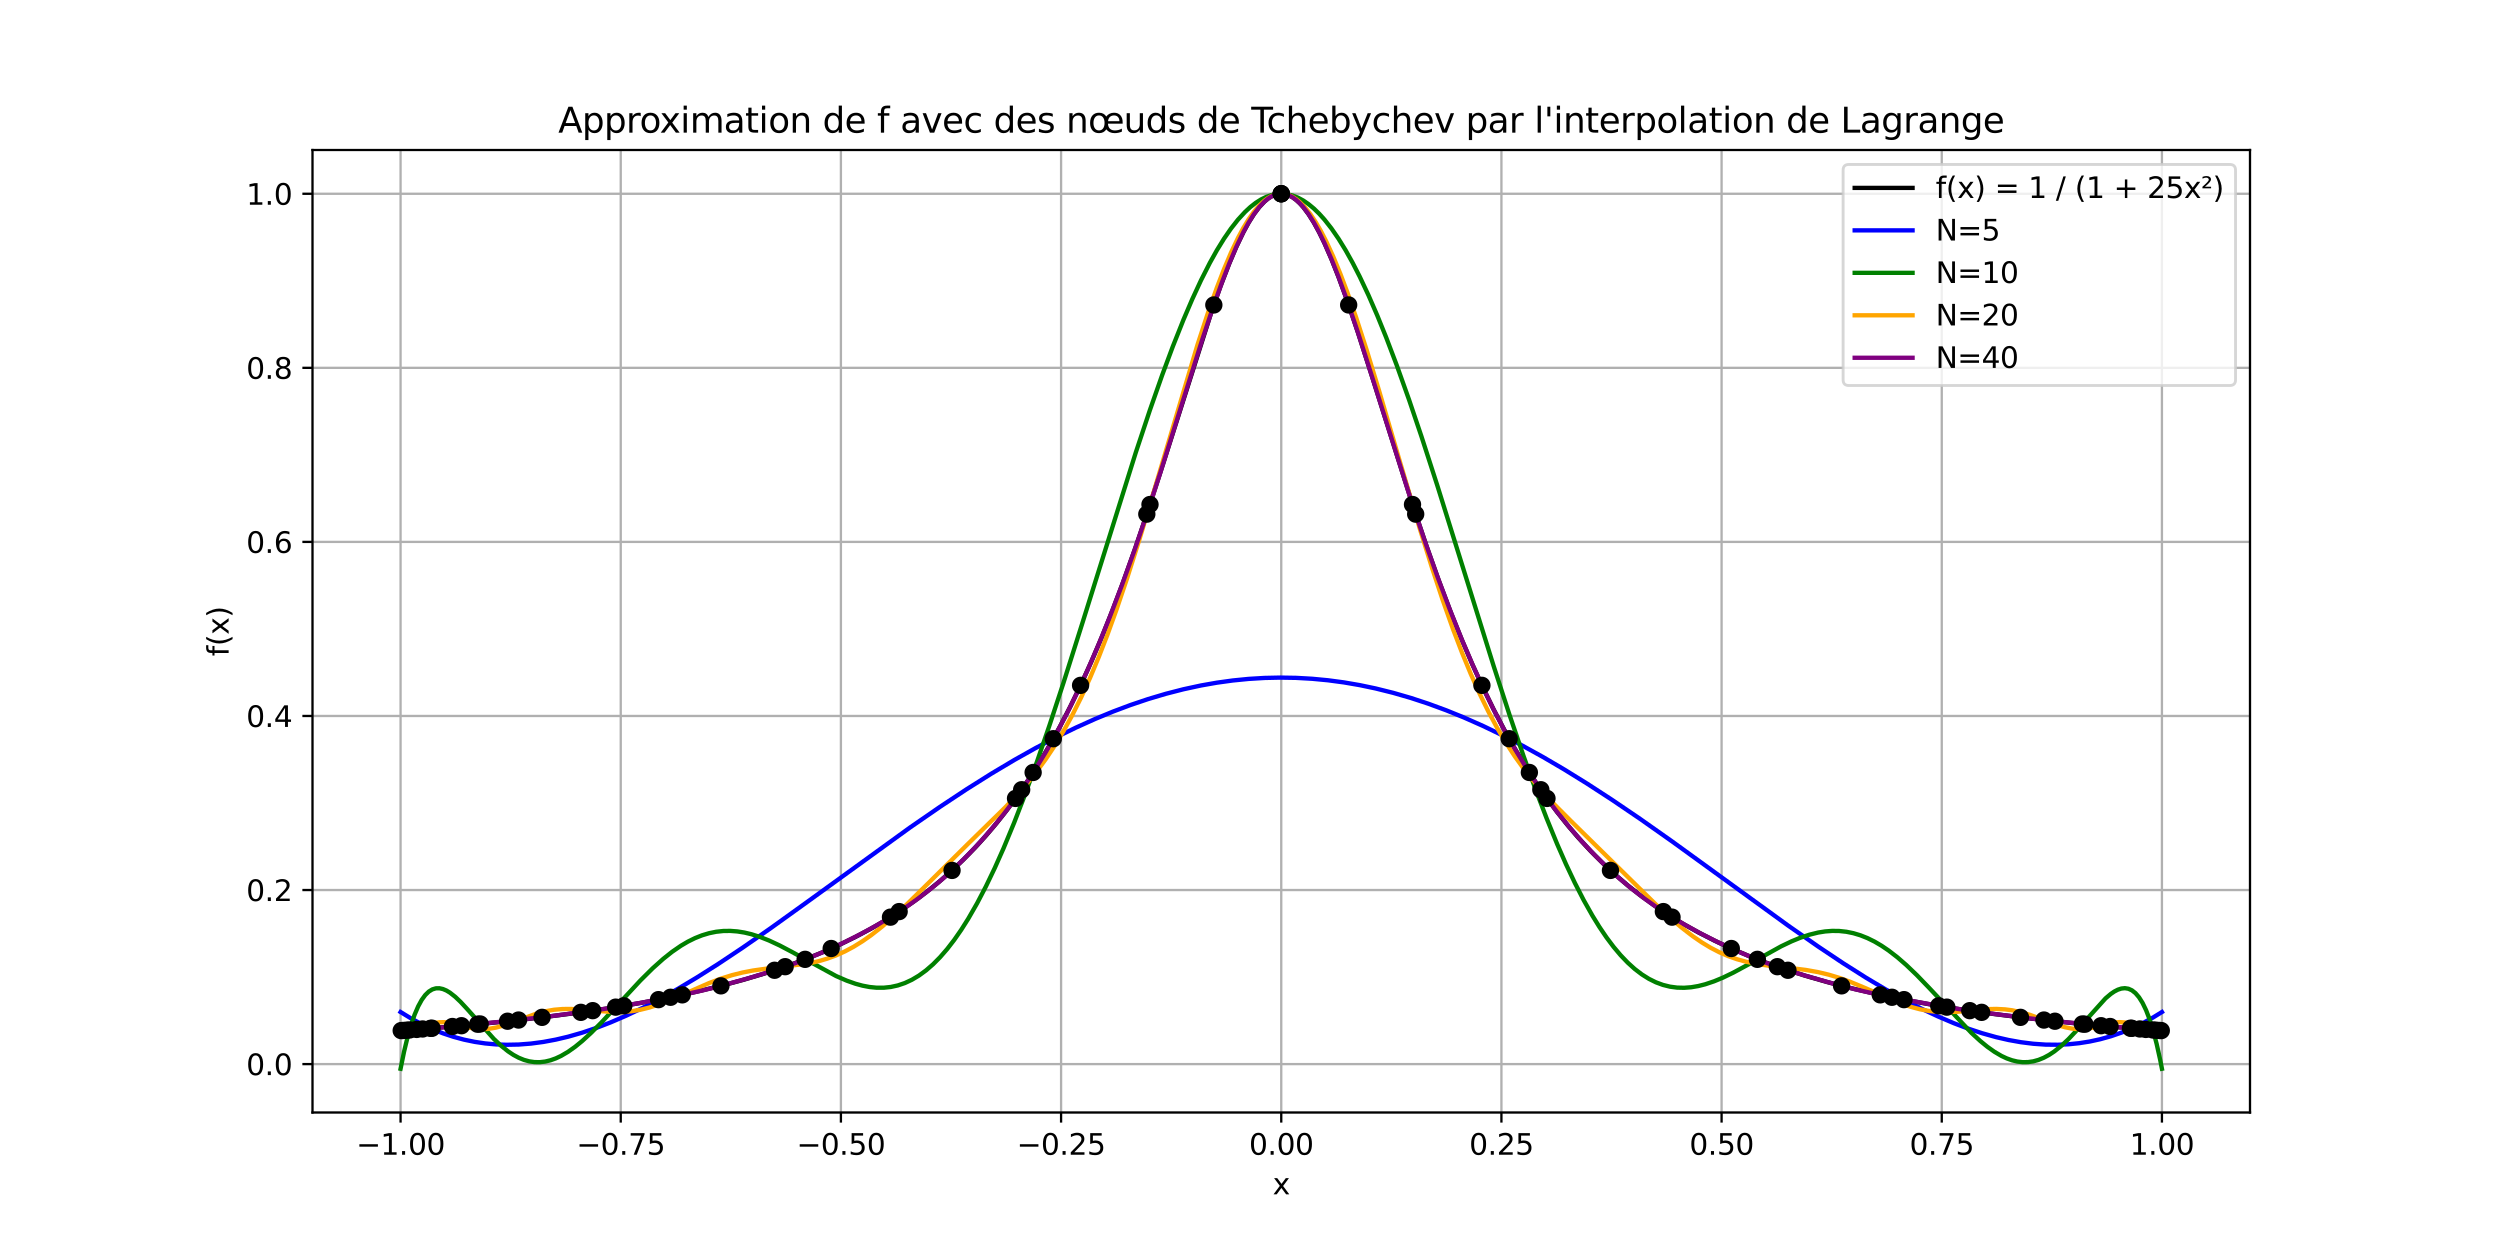 <?xml version="1.0" encoding="utf-8" standalone="no"?>
<!DOCTYPE svg PUBLIC "-//W3C//DTD SVG 1.1//EN"
  "http://www.w3.org/Graphics/SVG/1.1/DTD/svg11.dtd">
<svg xmlns:xlink="http://www.w3.org/1999/xlink" width="864pt" height="432pt" viewBox="0 0 864 432" xmlns="http://www.w3.org/2000/svg" version="1.1">
 <defs>
  <style type="text/css">*{stroke-linejoin: round; stroke-linecap: butt}</style>
 </defs>
 <g id="figure_1">
  <g id="patch_1">
   <path d="M 0 432 
L 864 432 
L 864 0 
L 0 0 
z
" style="fill: #ffffff"/>
  </g>
  <g id="axes_1">
   <g id="patch_2">
    <path d="M 108 384.48 
L 777.6 384.48 
L 777.6 51.84 
L 108 51.84 
z
" style="fill: #ffffff"/>
   </g>
   <g id="matplotlib.axis_1">
    <g id="xtick_1">
     <g id="line2d_1">
      <path d="M 138.436 384.48 
L 138.436 51.84 
" clip-path="url(#pd1f1fd0e98)" style="fill: none; stroke: #b0b0b0; stroke-width: 0.8; stroke-linecap: square"/>
     </g>
     <g id="line2d_2">
      <defs>
       <path id="m6b61137019" d="M 0 0 
L 0 3.5 
" style="stroke: #000000; stroke-width: 0.8"/>
      </defs>
      <g>
       <use xlink:href="#m6b61137019" x="138.436" y="384.48" style="stroke: #000000; stroke-width: 0.8"/>
      </g>
     </g>
     <g id="text_1">
      <!-- −1.00 -->
      <g transform="translate(123.114 399.078) scale(0.1 -0.1)">
       <defs>
        <path id="DejaVuSans-2212" d="M 678 2272 
L 4684 2272 
L 4684 1741 
L 678 1741 
L 678 2272 
z
" transform="scale(0.016)"/>
        <path id="DejaVuSans-31" d="M 794 531 
L 1825 531 
L 1825 4091 
L 703 3866 
L 703 4441 
L 1819 4666 
L 2450 4666 
L 2450 531 
L 3481 531 
L 3481 0 
L 794 0 
L 794 531 
z
" transform="scale(0.016)"/>
        <path id="DejaVuSans-2e" d="M 684 794 
L 1344 794 
L 1344 0 
L 684 0 
L 684 794 
z
" transform="scale(0.016)"/>
        <path id="DejaVuSans-30" d="M 2034 4250 
Q 1547 4250 1301 3770 
Q 1056 3291 1056 2328 
Q 1056 1369 1301 889 
Q 1547 409 2034 409 
Q 2525 409 2770 889 
Q 3016 1369 3016 2328 
Q 3016 3291 2770 3770 
Q 2525 4250 2034 4250 
z
M 2034 4750 
Q 2819 4750 3233 4129 
Q 3647 3509 3647 2328 
Q 3647 1150 3233 529 
Q 2819 -91 2034 -91 
Q 1250 -91 836 529 
Q 422 1150 422 2328 
Q 422 3509 836 4129 
Q 1250 4750 2034 4750 
z
" transform="scale(0.016)"/>
       </defs>
       <use xlink:href="#DejaVuSans-2212"/>
       <use xlink:href="#DejaVuSans-31" x="83.789"/>
       <use xlink:href="#DejaVuSans-2e" x="147.412"/>
       <use xlink:href="#DejaVuSans-30" x="179.199"/>
       <use xlink:href="#DejaVuSans-30" x="242.822"/>
      </g>
     </g>
    </g>
    <g id="xtick_2">
     <g id="line2d_3">
      <path d="M 214.527 384.48 
L 214.527 51.84 
" clip-path="url(#pd1f1fd0e98)" style="fill: none; stroke: #b0b0b0; stroke-width: 0.8; stroke-linecap: square"/>
     </g>
     <g id="line2d_4">
      <g>
       <use xlink:href="#m6b61137019" x="214.527" y="384.48" style="stroke: #000000; stroke-width: 0.8"/>
      </g>
     </g>
     <g id="text_2">
      <!-- −0.75 -->
      <g transform="translate(199.205 399.078) scale(0.1 -0.1)">
       <defs>
        <path id="DejaVuSans-37" d="M 525 4666 
L 3525 4666 
L 3525 4397 
L 1831 0 
L 1172 0 
L 2766 4134 
L 525 4134 
L 525 4666 
z
" transform="scale(0.016)"/>
        <path id="DejaVuSans-35" d="M 691 4666 
L 3169 4666 
L 3169 4134 
L 1269 4134 
L 1269 2991 
Q 1406 3038 1543 3061 
Q 1681 3084 1819 3084 
Q 2600 3084 3056 2656 
Q 3513 2228 3513 1497 
Q 3513 744 3044 326 
Q 2575 -91 1722 -91 
Q 1428 -91 1123 -41 
Q 819 9 494 109 
L 494 744 
Q 775 591 1075 516 
Q 1375 441 1709 441 
Q 2250 441 2565 725 
Q 2881 1009 2881 1497 
Q 2881 1984 2565 2268 
Q 2250 2553 1709 2553 
Q 1456 2553 1204 2497 
Q 953 2441 691 2322 
L 691 4666 
z
" transform="scale(0.016)"/>
       </defs>
       <use xlink:href="#DejaVuSans-2212"/>
       <use xlink:href="#DejaVuSans-30" x="83.789"/>
       <use xlink:href="#DejaVuSans-2e" x="147.412"/>
       <use xlink:href="#DejaVuSans-37" x="179.199"/>
       <use xlink:href="#DejaVuSans-35" x="242.822"/>
      </g>
     </g>
    </g>
    <g id="xtick_3">
     <g id="line2d_5">
      <path d="M 290.618 384.48 
L 290.618 51.84 
" clip-path="url(#pd1f1fd0e98)" style="fill: none; stroke: #b0b0b0; stroke-width: 0.8; stroke-linecap: square"/>
     </g>
     <g id="line2d_6">
      <g>
       <use xlink:href="#m6b61137019" x="290.618" y="384.48" style="stroke: #000000; stroke-width: 0.8"/>
      </g>
     </g>
     <g id="text_3">
      <!-- −0.50 -->
      <g transform="translate(275.296 399.078) scale(0.1 -0.1)">
       <use xlink:href="#DejaVuSans-2212"/>
       <use xlink:href="#DejaVuSans-30" x="83.789"/>
       <use xlink:href="#DejaVuSans-2e" x="147.412"/>
       <use xlink:href="#DejaVuSans-35" x="179.199"/>
       <use xlink:href="#DejaVuSans-30" x="242.822"/>
      </g>
     </g>
    </g>
    <g id="xtick_4">
     <g id="line2d_7">
      <path d="M 366.709 384.48 
L 366.709 51.84 
" clip-path="url(#pd1f1fd0e98)" style="fill: none; stroke: #b0b0b0; stroke-width: 0.8; stroke-linecap: square"/>
     </g>
     <g id="line2d_8">
      <g>
       <use xlink:href="#m6b61137019" x="366.709" y="384.48" style="stroke: #000000; stroke-width: 0.8"/>
      </g>
     </g>
     <g id="text_4">
      <!-- −0.25 -->
      <g transform="translate(351.386 399.078) scale(0.1 -0.1)">
       <defs>
        <path id="DejaVuSans-32" d="M 1228 531 
L 3431 531 
L 3431 0 
L 469 0 
L 469 531 
Q 828 903 1448 1529 
Q 2069 2156 2228 2338 
Q 2531 2678 2651 2914 
Q 2772 3150 2772 3378 
Q 2772 3750 2511 3984 
Q 2250 4219 1831 4219 
Q 1534 4219 1204 4116 
Q 875 4013 500 3803 
L 500 4441 
Q 881 4594 1212 4672 
Q 1544 4750 1819 4750 
Q 2544 4750 2975 4387 
Q 3406 4025 3406 3419 
Q 3406 3131 3298 2873 
Q 3191 2616 2906 2266 
Q 2828 2175 2409 1742 
Q 1991 1309 1228 531 
z
" transform="scale(0.016)"/>
       </defs>
       <use xlink:href="#DejaVuSans-2212"/>
       <use xlink:href="#DejaVuSans-30" x="83.789"/>
       <use xlink:href="#DejaVuSans-2e" x="147.412"/>
       <use xlink:href="#DejaVuSans-32" x="179.199"/>
       <use xlink:href="#DejaVuSans-35" x="242.822"/>
      </g>
     </g>
    </g>
    <g id="xtick_5">
     <g id="line2d_9">
      <path d="M 442.8 384.48 
L 442.8 51.84 
" clip-path="url(#pd1f1fd0e98)" style="fill: none; stroke: #b0b0b0; stroke-width: 0.8; stroke-linecap: square"/>
     </g>
     <g id="line2d_10">
      <g>
       <use xlink:href="#m6b61137019" x="442.8" y="384.48" style="stroke: #000000; stroke-width: 0.8"/>
      </g>
     </g>
     <g id="text_5">
      <!-- 0.00 -->
      <g transform="translate(431.667 399.078) scale(0.1 -0.1)">
       <use xlink:href="#DejaVuSans-30"/>
       <use xlink:href="#DejaVuSans-2e" x="63.623"/>
       <use xlink:href="#DejaVuSans-30" x="95.41"/>
       <use xlink:href="#DejaVuSans-30" x="159.033"/>
      </g>
     </g>
    </g>
    <g id="xtick_6">
     <g id="line2d_11">
      <path d="M 518.891 384.48 
L 518.891 51.84 
" clip-path="url(#pd1f1fd0e98)" style="fill: none; stroke: #b0b0b0; stroke-width: 0.8; stroke-linecap: square"/>
     </g>
     <g id="line2d_12">
      <g>
       <use xlink:href="#m6b61137019" x="518.891" y="384.48" style="stroke: #000000; stroke-width: 0.8"/>
      </g>
     </g>
     <g id="text_6">
      <!-- 0.25 -->
      <g transform="translate(507.758 399.078) scale(0.1 -0.1)">
       <use xlink:href="#DejaVuSans-30"/>
       <use xlink:href="#DejaVuSans-2e" x="63.623"/>
       <use xlink:href="#DejaVuSans-32" x="95.41"/>
       <use xlink:href="#DejaVuSans-35" x="159.033"/>
      </g>
     </g>
    </g>
    <g id="xtick_7">
     <g id="line2d_13">
      <path d="M 594.982 384.48 
L 594.982 51.84 
" clip-path="url(#pd1f1fd0e98)" style="fill: none; stroke: #b0b0b0; stroke-width: 0.8; stroke-linecap: square"/>
     </g>
     <g id="line2d_14">
      <g>
       <use xlink:href="#m6b61137019" x="594.982" y="384.48" style="stroke: #000000; stroke-width: 0.8"/>
      </g>
     </g>
     <g id="text_7">
      <!-- 0.50 -->
      <g transform="translate(583.849 399.078) scale(0.1 -0.1)">
       <use xlink:href="#DejaVuSans-30"/>
       <use xlink:href="#DejaVuSans-2e" x="63.623"/>
       <use xlink:href="#DejaVuSans-35" x="95.41"/>
       <use xlink:href="#DejaVuSans-30" x="159.033"/>
      </g>
     </g>
    </g>
    <g id="xtick_8">
     <g id="line2d_15">
      <path d="M 671.073 384.48 
L 671.073 51.84 
" clip-path="url(#pd1f1fd0e98)" style="fill: none; stroke: #b0b0b0; stroke-width: 0.8; stroke-linecap: square"/>
     </g>
     <g id="line2d_16">
      <g>
       <use xlink:href="#m6b61137019" x="671.073" y="384.48" style="stroke: #000000; stroke-width: 0.8"/>
      </g>
     </g>
     <g id="text_8">
      <!-- 0.75 -->
      <g transform="translate(659.94 399.078) scale(0.1 -0.1)">
       <use xlink:href="#DejaVuSans-30"/>
       <use xlink:href="#DejaVuSans-2e" x="63.623"/>
       <use xlink:href="#DejaVuSans-37" x="95.41"/>
       <use xlink:href="#DejaVuSans-35" x="159.033"/>
      </g>
     </g>
    </g>
    <g id="xtick_9">
     <g id="line2d_17">
      <path d="M 747.164 384.48 
L 747.164 51.84 
" clip-path="url(#pd1f1fd0e98)" style="fill: none; stroke: #b0b0b0; stroke-width: 0.8; stroke-linecap: square"/>
     </g>
     <g id="line2d_18">
      <g>
       <use xlink:href="#m6b61137019" x="747.164" y="384.48" style="stroke: #000000; stroke-width: 0.8"/>
      </g>
     </g>
     <g id="text_9">
      <!-- 1.00 -->
      <g transform="translate(736.031 399.078) scale(0.1 -0.1)">
       <use xlink:href="#DejaVuSans-31"/>
       <use xlink:href="#DejaVuSans-2e" x="63.623"/>
       <use xlink:href="#DejaVuSans-30" x="95.41"/>
       <use xlink:href="#DejaVuSans-30" x="159.033"/>
      </g>
     </g>
    </g>
    <g id="text_10">
     <!-- x -->
     <g transform="translate(439.841 412.757) scale(0.1 -0.1)">
      <defs>
       <path id="DejaVuSans-78" d="M 3513 3500 
L 2247 1797 
L 3578 0 
L 2900 0 
L 1881 1375 
L 863 0 
L 184 0 
L 1544 1831 
L 300 3500 
L 978 3500 
L 1906 2253 
L 2834 3500 
L 3513 3500 
z
" transform="scale(0.016)"/>
      </defs>
      <use xlink:href="#DejaVuSans-78"/>
     </g>
    </g>
   </g>
   <g id="matplotlib.axis_2">
    <g id="ytick_1">
     <g id="line2d_19">
      <path d="M 108 367.758 
L 777.6 367.758 
" clip-path="url(#pd1f1fd0e98)" style="fill: none; stroke: #b0b0b0; stroke-width: 0.8; stroke-linecap: square"/>
     </g>
     <g id="line2d_20">
      <defs>
       <path id="m9fec2bd9ae" d="M 0 0 
L -3.5 0 
" style="stroke: #000000; stroke-width: 0.8"/>
      </defs>
      <g>
       <use xlink:href="#m9fec2bd9ae" x="108" y="367.758" style="stroke: #000000; stroke-width: 0.8"/>
      </g>
     </g>
     <g id="text_11">
      <!-- 0.0 -->
      <g transform="translate(85.097 371.557) scale(0.1 -0.1)">
       <use xlink:href="#DejaVuSans-30"/>
       <use xlink:href="#DejaVuSans-2e" x="63.623"/>
       <use xlink:href="#DejaVuSans-30" x="95.41"/>
      </g>
     </g>
    </g>
    <g id="ytick_2">
     <g id="line2d_21">
      <path d="M 108 307.598 
L 777.6 307.598 
" clip-path="url(#pd1f1fd0e98)" style="fill: none; stroke: #b0b0b0; stroke-width: 0.8; stroke-linecap: square"/>
     </g>
     <g id="line2d_22">
      <g>
       <use xlink:href="#m9fec2bd9ae" x="108" y="307.598" style="stroke: #000000; stroke-width: 0.8"/>
      </g>
     </g>
     <g id="text_12">
      <!-- 0.2 -->
      <g transform="translate(85.097 311.397) scale(0.1 -0.1)">
       <use xlink:href="#DejaVuSans-30"/>
       <use xlink:href="#DejaVuSans-2e" x="63.623"/>
       <use xlink:href="#DejaVuSans-32" x="95.41"/>
      </g>
     </g>
    </g>
    <g id="ytick_3">
     <g id="line2d_23">
      <path d="M 108 247.439 
L 777.6 247.439 
" clip-path="url(#pd1f1fd0e98)" style="fill: none; stroke: #b0b0b0; stroke-width: 0.8; stroke-linecap: square"/>
     </g>
     <g id="line2d_24">
      <g>
       <use xlink:href="#m9fec2bd9ae" x="108" y="247.439" style="stroke: #000000; stroke-width: 0.8"/>
      </g>
     </g>
     <g id="text_13">
      <!-- 0.4 -->
      <g transform="translate(85.097 251.238) scale(0.1 -0.1)">
       <defs>
        <path id="DejaVuSans-34" d="M 2419 4116 
L 825 1625 
L 2419 1625 
L 2419 4116 
z
M 2253 4666 
L 3047 4666 
L 3047 1625 
L 3713 1625 
L 3713 1100 
L 3047 1100 
L 3047 0 
L 2419 0 
L 2419 1100 
L 313 1100 
L 313 1709 
L 2253 4666 
z
" transform="scale(0.016)"/>
       </defs>
       <use xlink:href="#DejaVuSans-30"/>
       <use xlink:href="#DejaVuSans-2e" x="63.623"/>
       <use xlink:href="#DejaVuSans-34" x="95.41"/>
      </g>
     </g>
    </g>
    <g id="ytick_4">
     <g id="line2d_25">
      <path d="M 108 187.279 
L 777.6 187.279 
" clip-path="url(#pd1f1fd0e98)" style="fill: none; stroke: #b0b0b0; stroke-width: 0.8; stroke-linecap: square"/>
     </g>
     <g id="line2d_26">
      <g>
       <use xlink:href="#m9fec2bd9ae" x="108" y="187.279" style="stroke: #000000; stroke-width: 0.8"/>
      </g>
     </g>
     <g id="text_14">
      <!-- 0.6 -->
      <g transform="translate(85.097 191.078) scale(0.1 -0.1)">
       <defs>
        <path id="DejaVuSans-36" d="M 2113 2584 
Q 1688 2584 1439 2293 
Q 1191 2003 1191 1497 
Q 1191 994 1439 701 
Q 1688 409 2113 409 
Q 2538 409 2786 701 
Q 3034 994 3034 1497 
Q 3034 2003 2786 2293 
Q 2538 2584 2113 2584 
z
M 3366 4563 
L 3366 3988 
Q 3128 4100 2886 4159 
Q 2644 4219 2406 4219 
Q 1781 4219 1451 3797 
Q 1122 3375 1075 2522 
Q 1259 2794 1537 2939 
Q 1816 3084 2150 3084 
Q 2853 3084 3261 2657 
Q 3669 2231 3669 1497 
Q 3669 778 3244 343 
Q 2819 -91 2113 -91 
Q 1303 -91 875 529 
Q 447 1150 447 2328 
Q 447 3434 972 4092 
Q 1497 4750 2381 4750 
Q 2619 4750 2861 4703 
Q 3103 4656 3366 4563 
z
" transform="scale(0.016)"/>
       </defs>
       <use xlink:href="#DejaVuSans-30"/>
       <use xlink:href="#DejaVuSans-2e" x="63.623"/>
       <use xlink:href="#DejaVuSans-36" x="95.41"/>
      </g>
     </g>
    </g>
    <g id="ytick_5">
     <g id="line2d_27">
      <path d="M 108 127.12 
L 777.6 127.12 
" clip-path="url(#pd1f1fd0e98)" style="fill: none; stroke: #b0b0b0; stroke-width: 0.8; stroke-linecap: square"/>
     </g>
     <g id="line2d_28">
      <g>
       <use xlink:href="#m9fec2bd9ae" x="108" y="127.12" style="stroke: #000000; stroke-width: 0.8"/>
      </g>
     </g>
     <g id="text_15">
      <!-- 0.8 -->
      <g transform="translate(85.097 130.919) scale(0.1 -0.1)">
       <defs>
        <path id="DejaVuSans-38" d="M 2034 2216 
Q 1584 2216 1326 1975 
Q 1069 1734 1069 1313 
Q 1069 891 1326 650 
Q 1584 409 2034 409 
Q 2484 409 2743 651 
Q 3003 894 3003 1313 
Q 3003 1734 2745 1975 
Q 2488 2216 2034 2216 
z
M 1403 2484 
Q 997 2584 770 2862 
Q 544 3141 544 3541 
Q 544 4100 942 4425 
Q 1341 4750 2034 4750 
Q 2731 4750 3128 4425 
Q 3525 4100 3525 3541 
Q 3525 3141 3298 2862 
Q 3072 2584 2669 2484 
Q 3125 2378 3379 2068 
Q 3634 1759 3634 1313 
Q 3634 634 3220 271 
Q 2806 -91 2034 -91 
Q 1263 -91 848 271 
Q 434 634 434 1313 
Q 434 1759 690 2068 
Q 947 2378 1403 2484 
z
M 1172 3481 
Q 1172 3119 1398 2916 
Q 1625 2713 2034 2713 
Q 2441 2713 2670 2916 
Q 2900 3119 2900 3481 
Q 2900 3844 2670 4047 
Q 2441 4250 2034 4250 
Q 1625 4250 1398 4047 
Q 1172 3844 1172 3481 
z
" transform="scale(0.016)"/>
       </defs>
       <use xlink:href="#DejaVuSans-30"/>
       <use xlink:href="#DejaVuSans-2e" x="63.623"/>
       <use xlink:href="#DejaVuSans-38" x="95.41"/>
      </g>
     </g>
    </g>
    <g id="ytick_6">
     <g id="line2d_29">
      <path d="M 108 66.96 
L 777.6 66.96 
" clip-path="url(#pd1f1fd0e98)" style="fill: none; stroke: #b0b0b0; stroke-width: 0.8; stroke-linecap: square"/>
     </g>
     <g id="line2d_30">
      <g>
       <use xlink:href="#m9fec2bd9ae" x="108" y="66.96" style="stroke: #000000; stroke-width: 0.8"/>
      </g>
     </g>
     <g id="text_16">
      <!-- 1.0 -->
      <g transform="translate(85.097 70.759) scale(0.1 -0.1)">
       <use xlink:href="#DejaVuSans-31"/>
       <use xlink:href="#DejaVuSans-2e" x="63.623"/>
       <use xlink:href="#DejaVuSans-30" x="95.41"/>
      </g>
     </g>
    </g>
    <g id="text_17">
     <!-- f(x) -->
     <g transform="translate(79.017 226.781) rotate(-90) scale(0.1 -0.1)">
      <defs>
       <path id="DejaVuSans-66" d="M 2375 4863 
L 2375 4384 
L 1825 4384 
Q 1516 4384 1395 4259 
Q 1275 4134 1275 3809 
L 1275 3500 
L 2222 3500 
L 2222 3053 
L 1275 3053 
L 1275 0 
L 697 0 
L 697 3053 
L 147 3053 
L 147 3500 
L 697 3500 
L 697 3744 
Q 697 4328 969 4595 
Q 1241 4863 1831 4863 
L 2375 4863 
z
" transform="scale(0.016)"/>
       <path id="DejaVuSans-28" d="M 1984 4856 
Q 1566 4138 1362 3434 
Q 1159 2731 1159 2009 
Q 1159 1288 1364 580 
Q 1569 -128 1984 -844 
L 1484 -844 
Q 1016 -109 783 600 
Q 550 1309 550 2009 
Q 550 2706 781 3412 
Q 1013 4119 1484 4856 
L 1984 4856 
z
" transform="scale(0.016)"/>
       <path id="DejaVuSans-29" d="M 513 4856 
L 1013 4856 
Q 1481 4119 1714 3412 
Q 1947 2706 1947 2009 
Q 1947 1309 1714 600 
Q 1481 -109 1013 -844 
L 513 -844 
Q 928 -128 1133 580 
Q 1338 1288 1338 2009 
Q 1338 2731 1133 3434 
Q 928 4138 513 4856 
z
" transform="scale(0.016)"/>
      </defs>
      <use xlink:href="#DejaVuSans-66"/>
      <use xlink:href="#DejaVuSans-28" x="35.205"/>
      <use xlink:href="#DejaVuSans-78" x="74.219"/>
      <use xlink:href="#DejaVuSans-29" x="133.398"/>
     </g>
    </g>
   </g>
   <g id="line2d_31">
    <path d="M 138.436 356.189 
L 156.107 354.782 
L 171.95 353.295 
L 185.965 351.759 
L 198.761 350.138 
L 210.338 348.455 
L 221.306 346.634 
L 231.056 344.796 
L 240.196 342.853 
L 248.726 340.815 
L 256.648 338.7 
L 263.96 336.527 
L 271.272 334.112 
L 277.974 331.655 
L 284.068 329.192 
L 290.161 326.482 
L 295.645 323.807 
L 301.129 320.879 
L 306.004 318.04 
L 310.879 314.955 
L 315.753 311.596 
L 320.019 308.41 
L 324.284 304.969 
L 328.549 301.249 
L 332.815 297.223 
L 337.08 292.863 
L 340.736 288.834 
L 344.392 284.514 
L 348.048 279.879 
L 351.704 274.905 
L 355.36 269.565 
L 359.016 263.834 
L 362.672 257.684 
L 366.328 251.087 
L 369.984 244.018 
L 373.64 236.451 
L 377.296 228.367 
L 380.952 219.748 
L 384.608 210.589 
L 388.264 200.892 
L 392.53 188.923 
L 396.795 176.309 
L 402.279 159.321 
L 418.731 107.628 
L 421.778 99.012 
L 424.825 91.086 
L 427.262 85.36 
L 429.699 80.275 
L 431.527 76.933 
L 433.355 74.031 
L 435.183 71.597 
L 437.011 69.656 
L 438.23 68.646 
L 439.449 67.869 
L 440.667 67.329 
L 441.886 67.028 
L 443.105 66.968 
L 444.323 67.148 
L 445.542 67.569 
L 446.761 68.228 
L 447.979 69.122 
L 449.198 70.247 
L 450.417 71.597 
L 452.245 74.031 
L 454.073 76.933 
L 455.901 80.275 
L 457.729 84.025 
L 460.166 89.599 
L 462.603 95.749 
L 465.65 104.11 
L 469.306 114.902 
L 474.181 130.115 
L 488.196 174.46 
L 493.07 188.923 
L 497.336 200.892 
L 501.601 212.153 
L 505.257 221.222 
L 508.913 229.751 
L 512.569 237.748 
L 516.225 245.23 
L 519.881 252.219 
L 523.537 258.739 
L 527.193 264.818 
L 530.849 270.482 
L 534.505 275.758 
L 538.161 280.674 
L 541.817 285.255 
L 545.473 289.525 
L 549.739 294.145 
L 554.004 298.406 
L 558.269 302.342 
L 562.535 305.979 
L 566.8 309.345 
L 571.675 312.889 
L 576.549 316.142 
L 581.424 319.132 
L 586.908 322.213 
L 592.392 325.025 
L 597.876 327.598 
L 603.97 330.205 
L 610.063 332.577 
L 616.766 334.946 
L 624.078 337.277 
L 631.39 339.376 
L 639.311 341.421 
L 647.842 343.394 
L 656.982 345.276 
L 666.731 347.06 
L 677.699 348.829 
L 689.277 350.465 
L 702.073 352.043 
L 716.087 353.539 
L 731.321 354.939 
L 747.164 356.189 
L 747.164 356.189 
" clip-path="url(#pd1f1fd0e98)" style="fill: none; stroke: #000000; stroke-width: 1.5; stroke-linecap: square"/>
   </g>
   <g id="line2d_32">
    <path d="M 138.436 349.757 
L 142.092 351.986 
L 145.748 353.949 
L 149.404 355.653 
L 153.06 357.108 
L 156.716 358.323 
L 160.372 359.305 
L 164.029 360.064 
L 167.685 360.606 
L 171.341 360.941 
L 174.997 361.076 
L 179.262 360.992 
L 183.527 360.659 
L 187.793 360.089 
L 192.058 359.295 
L 196.323 358.288 
L 201.198 356.891 
L 206.073 355.248 
L 210.947 353.376 
L 216.431 351.015 
L 221.915 348.407 
L 228.009 345.247 
L 234.102 341.837 
L 240.805 337.834 
L 248.117 333.208 
L 256.648 327.527 
L 266.397 320.748 
L 279.193 311.549 
L 314.535 285.965 
L 324.893 278.822 
L 334.033 272.78 
L 342.564 267.409 
L 350.486 262.688 
L 357.798 258.584 
L 365.11 254.745 
L 371.812 251.474 
L 378.515 248.455 
L 384.608 245.94 
L 390.702 243.651 
L 396.795 241.596 
L 402.888 239.781 
L 408.982 238.214 
L 415.075 236.897 
L 420.559 235.931 
L 426.043 235.174 
L 431.527 234.629 
L 437.011 234.296 
L 442.495 234.177 
L 447.979 234.272 
L 453.463 234.581 
L 458.947 235.103 
L 464.431 235.836 
L 469.915 236.779 
L 475.4 237.93 
L 481.493 239.448 
L 487.586 241.213 
L 493.68 243.221 
L 499.773 245.464 
L 505.866 247.934 
L 512.569 250.906 
L 519.272 254.132 
L 525.974 257.598 
L 533.286 261.638 
L 540.599 265.927 
L 548.52 270.83 
L 557.051 276.373 
L 566.8 282.99 
L 577.768 290.717 
L 593.001 301.756 
L 617.984 319.884 
L 628.343 327.111 
L 636.874 332.811 
L 644.795 337.834 
L 651.498 341.837 
L 658.2 345.574 
L 664.294 348.709 
L 669.778 351.29 
L 675.262 353.622 
L 680.137 355.466 
L 685.011 357.079 
L 689.886 358.444 
L 694.151 359.422 
L 698.417 360.185 
L 702.682 360.721 
L 706.947 361.019 
L 711.213 361.067 
L 714.869 360.899 
L 718.525 360.53 
L 722.181 359.952 
L 725.837 359.157 
L 729.493 358.137 
L 733.149 356.883 
L 736.805 355.387 
L 740.461 353.64 
L 744.117 351.633 
L 747.164 349.757 
L 747.164 349.757 
" clip-path="url(#pd1f1fd0e98)" style="fill: none; stroke: #0000ff; stroke-width: 1.5; stroke-linecap: square"/>
   </g>
   <g id="line2d_33">
    <path d="M 138.436 369.36 
L 139.655 363.411 
L 140.874 358.355 
L 142.092 354.112 
L 143.311 350.611 
L 144.53 347.781 
L 145.748 345.558 
L 146.967 343.881 
L 148.186 342.692 
L 149.404 341.939 
L 150.623 341.571 
L 151.842 341.541 
L 153.06 341.805 
L 154.279 342.324 
L 155.498 343.06 
L 157.326 344.494 
L 159.154 346.231 
L 161.591 348.857 
L 170.731 359.112 
L 173.169 361.404 
L 175.606 363.357 
L 177.434 364.571 
L 179.262 365.555 
L 181.09 366.301 
L 182.918 366.805 
L 184.746 367.067 
L 186.574 367.089 
L 188.402 366.877 
L 190.23 366.439 
L 192.058 365.787 
L 193.886 364.932 
L 196.323 363.501 
L 198.761 361.772 
L 201.198 359.783 
L 204.245 356.995 
L 207.901 353.314 
L 213.385 347.405 
L 221.306 338.868 
L 225.571 334.638 
L 229.228 331.368 
L 232.274 328.951 
L 235.321 326.852 
L 237.758 325.418 
L 240.196 324.214 
L 242.633 323.244 
L 245.07 322.512 
L 247.508 322.016 
L 249.945 321.754 
L 252.382 321.719 
L 254.82 321.901 
L 257.257 322.288 
L 259.694 322.868 
L 262.741 323.836 
L 265.788 325.042 
L 269.444 326.747 
L 273.709 328.993 
L 288.943 337.312 
L 292.599 338.904 
L 295.645 339.981 
L 298.083 340.645 
L 300.52 341.11 
L 302.957 341.354 
L 305.395 341.357 
L 307.832 341.101 
L 310.269 340.568 
L 312.707 339.742 
L 315.144 338.61 
L 317.581 337.16 
L 320.019 335.381 
L 322.456 333.266 
L 324.893 330.807 
L 327.331 328 
L 329.768 324.844 
L 332.205 321.337 
L 334.643 317.48 
L 337.689 312.175 
L 340.736 306.341 
L 343.783 299.994 
L 346.829 293.155 
L 350.486 284.333 
L 354.142 274.888 
L 358.407 263.16 
L 362.672 250.769 
L 367.547 235.948 
L 374.25 214.759 
L 392.53 156.377 
L 397.404 141.732 
L 401.67 129.57 
L 405.326 119.742 
L 408.982 110.55 
L 412.029 103.432 
L 415.075 96.85 
L 418.122 90.845 
L 420.559 86.478 
L 422.997 82.52 
L 425.434 78.983 
L 427.871 75.882 
L 430.309 73.229 
L 432.137 71.539 
L 433.965 70.109 
L 435.793 68.944 
L 437.621 68.045 
L 439.449 67.415 
L 441.277 67.054 
L 443.105 66.964 
L 444.933 67.144 
L 446.761 67.595 
L 448.589 68.315 
L 450.417 69.303 
L 452.245 70.557 
L 454.073 72.073 
L 455.901 73.85 
L 457.729 75.882 
L 460.166 78.983 
L 462.603 82.52 
L 465.041 86.478 
L 467.478 90.845 
L 469.915 95.602 
L 472.962 102.071 
L 476.009 109.085 
L 479.056 116.603 
L 482.712 126.229 
L 486.977 138.188 
L 491.242 150.804 
L 496.726 167.762 
L 504.648 193.126 
L 516.225 230.245 
L 521.709 247.123 
L 526.584 261.428 
L 530.849 273.257 
L 534.505 282.8 
L 538.161 291.73 
L 541.208 298.665 
L 544.255 305.112 
L 547.301 311.05 
L 550.348 316.462 
L 552.785 320.405 
L 555.223 324 
L 557.66 327.244 
L 560.097 330.138 
L 562.535 332.683 
L 564.972 334.884 
L 567.409 336.746 
L 569.847 338.278 
L 572.284 339.488 
L 574.721 340.389 
L 577.159 340.994 
L 579.596 341.318 
L 582.033 341.378 
L 584.471 341.193 
L 586.908 340.781 
L 589.345 340.164 
L 592.392 339.139 
L 595.439 337.874 
L 599.095 336.107 
L 603.97 333.469 
L 615.547 327.053 
L 619.203 325.309 
L 622.25 324.06 
L 625.296 323.041 
L 628.343 322.288 
L 630.78 321.901 
L 633.218 321.719 
L 635.655 321.754 
L 638.092 322.016 
L 640.53 322.512 
L 642.967 323.244 
L 645.404 324.214 
L 647.842 325.418 
L 650.279 326.852 
L 652.716 328.505 
L 655.763 330.86 
L 658.81 333.507 
L 662.466 337.008 
L 666.731 341.433 
L 681.355 356.995 
L 684.402 359.783 
L 686.839 361.772 
L 689.277 363.501 
L 691.714 364.932 
L 693.542 365.787 
L 695.37 366.439 
L 697.198 366.877 
L 699.026 367.089 
L 700.854 367.067 
L 702.682 366.805 
L 704.51 366.301 
L 706.338 365.555 
L 708.166 364.571 
L 709.994 363.357 
L 712.431 361.404 
L 714.869 359.112 
L 717.915 355.87 
L 727.665 345.044 
L 729.493 343.498 
L 730.712 342.667 
L 731.93 342.035 
L 733.149 341.639 
L 734.368 341.516 
L 735.586 341.71 
L 736.805 342.264 
L 738.024 343.229 
L 739.242 344.655 
L 740.461 346.598 
L 741.68 349.116 
L 742.898 352.273 
L 744.117 356.137 
L 745.336 360.777 
L 746.554 366.269 
L 747.164 369.36 
L 747.164 369.36 
" clip-path="url(#pd1f1fd0e98)" style="fill: none; stroke: #008000; stroke-width: 1.5; stroke-linecap: square"/>
   </g>
   <g id="line2d_34">
    <path d="M 138.436 354.405 
L 139.046 355.716 
L 139.655 356.644 
L 140.264 357.252 
L 140.874 357.6 
L 141.483 357.738 
L 142.092 357.708 
L 143.311 357.295 
L 145.139 356.216 
L 147.576 354.698 
L 149.404 353.851 
L 150.623 353.487 
L 151.842 353.285 
L 153.67 353.26 
L 155.498 353.499 
L 157.935 354.069 
L 162.81 355.28 
L 165.247 355.613 
L 167.075 355.674 
L 168.903 355.561 
L 171.341 355.156 
L 173.778 354.504 
L 176.825 353.448 
L 185.355 350.312 
L 188.402 349.505 
L 191.449 348.971 
L 194.495 348.715 
L 197.542 348.705 
L 201.198 348.931 
L 212.166 349.797 
L 215.213 349.751 
L 218.259 349.482 
L 221.306 348.972 
L 224.353 348.224 
L 227.4 347.258 
L 231.056 345.865 
L 235.93 343.753 
L 245.07 339.743 
L 249.336 338.147 
L 252.992 337.008 
L 256.648 336.097 
L 260.304 335.399 
L 264.569 334.802 
L 279.193 333.012 
L 282.849 332.205 
L 285.896 331.313 
L 288.943 330.19 
L 291.989 328.817 
L 295.036 327.184 
L 298.083 325.293 
L 301.129 323.153 
L 304.785 320.288 
L 308.441 317.142 
L 313.316 312.613 
L 320.019 306.018 
L 334.643 291.533 
L 347.439 279.001 
L 351.704 274.477 
L 355.36 270.275 
L 358.407 266.462 
L 361.454 262.3 
L 364.5 257.727 
L 367.547 252.688 
L 370.594 247.134 
L 373.64 241.028 
L 376.687 234.342 
L 379.734 227.067 
L 382.78 219.204 
L 385.827 210.776 
L 389.483 199.969 
L 393.748 186.536 
L 398.623 170.366 
L 413.857 119.154 
L 417.513 107.994 
L 420.559 99.397 
L 422.997 93.076 
L 425.434 87.319 
L 427.871 82.185 
L 429.699 78.776 
L 431.527 75.768 
L 433.355 73.179 
L 435.183 71.023 
L 437.011 69.316 
L 438.23 68.431 
L 439.449 67.752 
L 440.667 67.281 
L 441.886 67.019 
L 443.105 66.967 
L 444.323 67.124 
L 445.542 67.491 
L 446.761 68.066 
L 447.979 68.848 
L 449.198 69.835 
L 451.026 71.693 
L 452.854 73.994 
L 454.682 76.725 
L 456.51 79.869 
L 458.338 83.407 
L 460.775 88.702 
L 463.213 94.606 
L 465.65 101.058 
L 468.697 109.795 
L 472.353 121.088 
L 476.618 135.069 
L 483.93 159.991 
L 490.633 182.562 
L 494.898 196.214 
L 498.554 207.254 
L 502.21 217.563 
L 505.257 225.541 
L 508.304 232.935 
L 511.35 239.737 
L 514.397 245.958 
L 517.444 251.62 
L 520.49 256.758 
L 523.537 261.42 
L 526.584 265.66 
L 529.63 269.537 
L 533.286 273.801 
L 537.552 278.374 
L 543.036 283.864 
L 565.581 306.018 
L 572.893 313.196 
L 577.768 317.683 
L 581.424 320.786 
L 585.08 323.6 
L 588.127 325.691 
L 591.173 327.531 
L 594.22 329.112 
L 597.267 330.434 
L 600.314 331.509 
L 603.36 332.358 
L 607.016 333.122 
L 611.282 333.751 
L 618.594 334.53 
L 624.078 335.208 
L 628.343 335.966 
L 631.999 336.84 
L 635.655 337.942 
L 639.311 339.261 
L 644.186 341.29 
L 656.982 346.819 
L 660.638 348.047 
L 663.685 348.841 
L 666.731 349.399 
L 669.778 349.716 
L 672.825 349.804 
L 676.481 349.662 
L 681.965 349.161 
L 686.839 348.757 
L 689.886 348.685 
L 692.933 348.837 
L 695.37 349.151 
L 698.417 349.797 
L 701.463 350.702 
L 705.119 352.035 
L 711.213 354.31 
L 713.65 355.014 
L 716.087 355.486 
L 717.915 355.655 
L 719.743 355.652 
L 722.181 355.388 
L 724.618 354.878 
L 730.712 353.396 
L 732.54 353.235 
L 734.368 353.366 
L 735.586 353.648 
L 736.805 354.095 
L 738.633 355.049 
L 742.289 357.295 
L 743.508 357.708 
L 744.117 357.738 
L 744.726 357.6 
L 745.336 357.252 
L 745.945 356.644 
L 746.554 355.716 
L 747.164 354.405 
L 747.164 354.405 
" clip-path="url(#pd1f1fd0e98)" style="fill: none; stroke: #ffa500; stroke-width: 1.5; stroke-linecap: square"/>
   </g>
   <g id="line2d_35">
    <path d="M 138.436 356.155 
L 139.655 356.128 
L 143.311 355.807 
L 148.186 355.461 
L 156.716 354.734 
L 163.419 354.144 
L 189.621 351.298 
L 210.947 348.395 
L 220.697 346.704 
L 235.321 343.946 
L 242.633 342.338 
L 249.945 340.498 
L 259.085 337.949 
L 267.616 335.351 
L 274.318 333.075 
L 279.802 330.993 
L 285.286 328.689 
L 291.38 325.872 
L 297.473 322.798 
L 302.957 319.799 
L 308.441 316.537 
L 313.316 313.361 
L 317.581 310.328 
L 321.847 307.028 
L 326.112 303.439 
L 330.377 299.548 
L 334.643 295.343 
L 338.908 290.808 
L 343.173 285.918 
L 346.829 281.417 
L 350.486 276.597 
L 354.142 271.422 
L 357.798 265.857 
L 361.454 259.865 
L 365.11 253.415 
L 368.766 246.48 
L 372.422 239.042 
L 376.078 231.089 
L 379.734 222.615 
L 383.39 213.617 
L 387.655 202.464 
L 391.92 190.626 
L 396.186 178.145 
L 401.06 163.205 
L 408.372 139.932 
L 415.685 116.795 
L 419.341 105.859 
L 422.387 97.346 
L 424.825 91.054 
L 427.262 85.324 
L 429.699 80.24 
L 431.527 76.902 
L 433.355 74.006 
L 435.183 71.578 
L 437.011 69.644 
L 438.23 68.638 
L 439.449 67.865 
L 440.667 67.327 
L 441.886 67.027 
L 443.105 66.967 
L 444.323 67.147 
L 445.542 67.566 
L 446.761 68.222 
L 447.979 69.113 
L 449.198 70.233 
L 450.417 71.578 
L 452.245 74.006 
L 454.073 76.902 
L 455.901 80.24 
L 457.729 83.989 
L 460.166 89.566 
L 462.603 95.725 
L 465.65 104.106 
L 469.306 114.929 
L 474.181 130.178 
L 487.586 172.619 
L 492.461 187.123 
L 496.726 199.15 
L 500.992 210.502 
L 505.257 221.151 
L 508.913 229.713 
L 512.569 237.753 
L 516.225 245.276 
L 519.881 252.293 
L 523.537 258.823 
L 527.193 264.889 
L 530.849 270.523 
L 534.505 275.76 
L 538.161 280.636 
L 542.427 285.918 
L 546.692 290.808 
L 550.957 295.343 
L 555.223 299.548 
L 559.488 303.439 
L 563.753 307.028 
L 568.019 310.328 
L 572.284 313.361 
L 577.159 316.537 
L 582.033 319.451 
L 587.517 322.476 
L 593.611 325.576 
L 599.704 328.419 
L 605.188 330.748 
L 610.672 332.854 
L 616.766 334.956 
L 624.078 337.232 
L 633.218 339.841 
L 641.139 341.899 
L 648.451 343.566 
L 656.982 345.251 
L 672.215 347.992 
L 680.137 349.228 
L 691.105 350.665 
L 707.557 352.68 
L 730.102 354.823 
L 737.414 355.461 
L 742.289 355.807 
L 745.336 356.061 
L 747.164 356.155 
L 747.164 356.155 
" clip-path="url(#pd1f1fd0e98)" style="fill: none; stroke: #800080; stroke-width: 1.5; stroke-linecap: square"/>
   </g>
   <g id="patch_3">
    <path d="M 108 384.48 
L 108 51.84 
" style="fill: none; stroke: #000000; stroke-width: 0.8; stroke-linejoin: miter; stroke-linecap: square"/>
   </g>
   <g id="patch_4">
    <path d="M 777.6 384.48 
L 777.6 51.84 
" style="fill: none; stroke: #000000; stroke-width: 0.8; stroke-linejoin: miter; stroke-linecap: square"/>
   </g>
   <g id="patch_5">
    <path d="M 108 384.48 
L 777.6 384.48 
" style="fill: none; stroke: #000000; stroke-width: 0.8; stroke-linejoin: miter; stroke-linecap: square"/>
   </g>
   <g id="patch_6">
    <path d="M 108 51.84 
L 777.6 51.84 
" style="fill: none; stroke: #000000; stroke-width: 0.8; stroke-linejoin: miter; stroke-linecap: square"/>
   </g>
   <g id="text_18">
    <!-- Approximation de f avec des nœuds de Tchebychev par l'interpolation de Lagrange -->
    <g transform="translate(192.932 45.84) scale(0.12 -0.12)">
     <defs>
      <path id="DejaVuSans-41" d="M 2188 4044 
L 1331 1722 
L 3047 1722 
L 2188 4044 
z
M 1831 4666 
L 2547 4666 
L 4325 0 
L 3669 0 
L 3244 1197 
L 1141 1197 
L 716 0 
L 50 0 
L 1831 4666 
z
" transform="scale(0.016)"/>
      <path id="DejaVuSans-70" d="M 1159 525 
L 1159 -1331 
L 581 -1331 
L 581 3500 
L 1159 3500 
L 1159 2969 
Q 1341 3281 1617 3432 
Q 1894 3584 2278 3584 
Q 2916 3584 3314 3078 
Q 3713 2572 3713 1747 
Q 3713 922 3314 415 
Q 2916 -91 2278 -91 
Q 1894 -91 1617 61 
Q 1341 213 1159 525 
z
M 3116 1747 
Q 3116 2381 2855 2742 
Q 2594 3103 2138 3103 
Q 1681 3103 1420 2742 
Q 1159 2381 1159 1747 
Q 1159 1113 1420 752 
Q 1681 391 2138 391 
Q 2594 391 2855 752 
Q 3116 1113 3116 1747 
z
" transform="scale(0.016)"/>
      <path id="DejaVuSans-72" d="M 2631 2963 
Q 2534 3019 2420 3045 
Q 2306 3072 2169 3072 
Q 1681 3072 1420 2755 
Q 1159 2438 1159 1844 
L 1159 0 
L 581 0 
L 581 3500 
L 1159 3500 
L 1159 2956 
Q 1341 3275 1631 3429 
Q 1922 3584 2338 3584 
Q 2397 3584 2469 3576 
Q 2541 3569 2628 3553 
L 2631 2963 
z
" transform="scale(0.016)"/>
      <path id="DejaVuSans-6f" d="M 1959 3097 
Q 1497 3097 1228 2736 
Q 959 2375 959 1747 
Q 959 1119 1226 758 
Q 1494 397 1959 397 
Q 2419 397 2687 759 
Q 2956 1122 2956 1747 
Q 2956 2369 2687 2733 
Q 2419 3097 1959 3097 
z
M 1959 3584 
Q 2709 3584 3137 3096 
Q 3566 2609 3566 1747 
Q 3566 888 3137 398 
Q 2709 -91 1959 -91 
Q 1206 -91 779 398 
Q 353 888 353 1747 
Q 353 2609 779 3096 
Q 1206 3584 1959 3584 
z
" transform="scale(0.016)"/>
      <path id="DejaVuSans-69" d="M 603 3500 
L 1178 3500 
L 1178 0 
L 603 0 
L 603 3500 
z
M 603 4863 
L 1178 4863 
L 1178 4134 
L 603 4134 
L 603 4863 
z
" transform="scale(0.016)"/>
      <path id="DejaVuSans-6d" d="M 3328 2828 
Q 3544 3216 3844 3400 
Q 4144 3584 4550 3584 
Q 5097 3584 5394 3201 
Q 5691 2819 5691 2113 
L 5691 0 
L 5113 0 
L 5113 2094 
Q 5113 2597 4934 2840 
Q 4756 3084 4391 3084 
Q 3944 3084 3684 2787 
Q 3425 2491 3425 1978 
L 3425 0 
L 2847 0 
L 2847 2094 
Q 2847 2600 2669 2842 
Q 2491 3084 2119 3084 
Q 1678 3084 1418 2786 
Q 1159 2488 1159 1978 
L 1159 0 
L 581 0 
L 581 3500 
L 1159 3500 
L 1159 2956 
Q 1356 3278 1631 3431 
Q 1906 3584 2284 3584 
Q 2666 3584 2933 3390 
Q 3200 3197 3328 2828 
z
" transform="scale(0.016)"/>
      <path id="DejaVuSans-61" d="M 2194 1759 
Q 1497 1759 1228 1600 
Q 959 1441 959 1056 
Q 959 750 1161 570 
Q 1363 391 1709 391 
Q 2188 391 2477 730 
Q 2766 1069 2766 1631 
L 2766 1759 
L 2194 1759 
z
M 3341 1997 
L 3341 0 
L 2766 0 
L 2766 531 
Q 2569 213 2275 61 
Q 1981 -91 1556 -91 
Q 1019 -91 701 211 
Q 384 513 384 1019 
Q 384 1609 779 1909 
Q 1175 2209 1959 2209 
L 2766 2209 
L 2766 2266 
Q 2766 2663 2505 2880 
Q 2244 3097 1772 3097 
Q 1472 3097 1187 3025 
Q 903 2953 641 2809 
L 641 3341 
Q 956 3463 1253 3523 
Q 1550 3584 1831 3584 
Q 2591 3584 2966 3190 
Q 3341 2797 3341 1997 
z
" transform="scale(0.016)"/>
      <path id="DejaVuSans-74" d="M 1172 4494 
L 1172 3500 
L 2356 3500 
L 2356 3053 
L 1172 3053 
L 1172 1153 
Q 1172 725 1289 603 
Q 1406 481 1766 481 
L 2356 481 
L 2356 0 
L 1766 0 
Q 1100 0 847 248 
Q 594 497 594 1153 
L 594 3053 
L 172 3053 
L 172 3500 
L 594 3500 
L 594 4494 
L 1172 4494 
z
" transform="scale(0.016)"/>
      <path id="DejaVuSans-6e" d="M 3513 2113 
L 3513 0 
L 2938 0 
L 2938 2094 
Q 2938 2591 2744 2837 
Q 2550 3084 2163 3084 
Q 1697 3084 1428 2787 
Q 1159 2491 1159 1978 
L 1159 0 
L 581 0 
L 581 3500 
L 1159 3500 
L 1159 2956 
Q 1366 3272 1645 3428 
Q 1925 3584 2291 3584 
Q 2894 3584 3203 3211 
Q 3513 2838 3513 2113 
z
" transform="scale(0.016)"/>
      <path id="DejaVuSans-20" transform="scale(0.016)"/>
      <path id="DejaVuSans-64" d="M 2906 2969 
L 2906 4863 
L 3481 4863 
L 3481 0 
L 2906 0 
L 2906 525 
Q 2725 213 2448 61 
Q 2172 -91 1784 -91 
Q 1150 -91 751 415 
Q 353 922 353 1747 
Q 353 2572 751 3078 
Q 1150 3584 1784 3584 
Q 2172 3584 2448 3432 
Q 2725 3281 2906 2969 
z
M 947 1747 
Q 947 1113 1208 752 
Q 1469 391 1925 391 
Q 2381 391 2643 752 
Q 2906 1113 2906 1747 
Q 2906 2381 2643 2742 
Q 2381 3103 1925 3103 
Q 1469 3103 1208 2742 
Q 947 2381 947 1747 
z
" transform="scale(0.016)"/>
      <path id="DejaVuSans-65" d="M 3597 1894 
L 3597 1613 
L 953 1613 
Q 991 1019 1311 708 
Q 1631 397 2203 397 
Q 2534 397 2845 478 
Q 3156 559 3463 722 
L 3463 178 
Q 3153 47 2828 -22 
Q 2503 -91 2169 -91 
Q 1331 -91 842 396 
Q 353 884 353 1716 
Q 353 2575 817 3079 
Q 1281 3584 2069 3584 
Q 2775 3584 3186 3129 
Q 3597 2675 3597 1894 
z
M 3022 2063 
Q 3016 2534 2758 2815 
Q 2500 3097 2075 3097 
Q 1594 3097 1305 2825 
Q 1016 2553 972 2059 
L 3022 2063 
z
" transform="scale(0.016)"/>
      <path id="DejaVuSans-76" d="M 191 3500 
L 800 3500 
L 1894 563 
L 2988 3500 
L 3597 3500 
L 2284 0 
L 1503 0 
L 191 3500 
z
" transform="scale(0.016)"/>
      <path id="DejaVuSans-63" d="M 3122 3366 
L 3122 2828 
Q 2878 2963 2633 3030 
Q 2388 3097 2138 3097 
Q 1578 3097 1268 2742 
Q 959 2388 959 1747 
Q 959 1106 1268 751 
Q 1578 397 2138 397 
Q 2388 397 2633 464 
Q 2878 531 3122 666 
L 3122 134 
Q 2881 22 2623 -34 
Q 2366 -91 2075 -91 
Q 1284 -91 818 406 
Q 353 903 353 1747 
Q 353 2603 823 3093 
Q 1294 3584 2113 3584 
Q 2378 3584 2631 3529 
Q 2884 3475 3122 3366 
z
" transform="scale(0.016)"/>
      <path id="DejaVuSans-73" d="M 2834 3397 
L 2834 2853 
Q 2591 2978 2328 3040 
Q 2066 3103 1784 3103 
Q 1356 3103 1142 2972 
Q 928 2841 928 2578 
Q 928 2378 1081 2264 
Q 1234 2150 1697 2047 
L 1894 2003 
Q 2506 1872 2764 1633 
Q 3022 1394 3022 966 
Q 3022 478 2636 193 
Q 2250 -91 1575 -91 
Q 1294 -91 989 -36 
Q 684 19 347 128 
L 347 722 
Q 666 556 975 473 
Q 1284 391 1588 391 
Q 1994 391 2212 530 
Q 2431 669 2431 922 
Q 2431 1156 2273 1281 
Q 2116 1406 1581 1522 
L 1381 1569 
Q 847 1681 609 1914 
Q 372 2147 372 2553 
Q 372 3047 722 3315 
Q 1072 3584 1716 3584 
Q 2034 3584 2315 3537 
Q 2597 3491 2834 3397 
z
" transform="scale(0.016)"/>
      <path id="DejaVuSans-153" d="M 5631 2063 
Q 5625 2538 5369 2817 
Q 5113 3097 4684 3097 
Q 4206 3097 3917 2825 
Q 3628 2553 3584 2059 
L 5631 2063 
z
M 6209 1894 
L 6209 1613 
L 3566 1613 
Q 3603 1019 3922 708 
Q 4241 397 4813 397 
Q 5144 397 5456 478 
Q 5769 559 6075 722 
L 6075 178 
Q 5763 47 5438 -22 
Q 5113 -91 4781 -91 
Q 4281 -91 3903 81 
Q 3525 253 3272 594 
Q 3050 250 2723 79 
Q 2397 -91 1959 -91 
Q 1206 -91 779 398 
Q 353 888 353 1747 
Q 353 2609 779 3096 
Q 1206 3584 1959 3584 
Q 2397 3584 2726 3411 
Q 3056 3238 3263 2900 
Q 3506 3234 3868 3409 
Q 4231 3584 4678 3584 
Q 5384 3584 5796 3129 
Q 6209 2675 6209 1894 
z
M 1959 3097 
Q 1497 3097 1228 2736 
Q 959 2375 959 1747 
Q 959 1119 1226 758 
Q 1494 397 1959 397 
Q 2419 397 2687 759 
Q 2956 1122 2956 1747 
Q 2956 2369 2687 2733 
Q 2419 3097 1959 3097 
z
" transform="scale(0.016)"/>
      <path id="DejaVuSans-75" d="M 544 1381 
L 544 3500 
L 1119 3500 
L 1119 1403 
Q 1119 906 1312 657 
Q 1506 409 1894 409 
Q 2359 409 2629 706 
Q 2900 1003 2900 1516 
L 2900 3500 
L 3475 3500 
L 3475 0 
L 2900 0 
L 2900 538 
Q 2691 219 2414 64 
Q 2138 -91 1772 -91 
Q 1169 -91 856 284 
Q 544 659 544 1381 
z
M 1991 3584 
L 1991 3584 
z
" transform="scale(0.016)"/>
      <path id="DejaVuSans-54" d="M -19 4666 
L 3928 4666 
L 3928 4134 
L 2272 4134 
L 2272 0 
L 1638 0 
L 1638 4134 
L -19 4134 
L -19 4666 
z
" transform="scale(0.016)"/>
      <path id="DejaVuSans-68" d="M 3513 2113 
L 3513 0 
L 2938 0 
L 2938 2094 
Q 2938 2591 2744 2837 
Q 2550 3084 2163 3084 
Q 1697 3084 1428 2787 
Q 1159 2491 1159 1978 
L 1159 0 
L 581 0 
L 581 4863 
L 1159 4863 
L 1159 2956 
Q 1366 3272 1645 3428 
Q 1925 3584 2291 3584 
Q 2894 3584 3203 3211 
Q 3513 2838 3513 2113 
z
" transform="scale(0.016)"/>
      <path id="DejaVuSans-62" d="M 3116 1747 
Q 3116 2381 2855 2742 
Q 2594 3103 2138 3103 
Q 1681 3103 1420 2742 
Q 1159 2381 1159 1747 
Q 1159 1113 1420 752 
Q 1681 391 2138 391 
Q 2594 391 2855 752 
Q 3116 1113 3116 1747 
z
M 1159 2969 
Q 1341 3281 1617 3432 
Q 1894 3584 2278 3584 
Q 2916 3584 3314 3078 
Q 3713 2572 3713 1747 
Q 3713 922 3314 415 
Q 2916 -91 2278 -91 
Q 1894 -91 1617 61 
Q 1341 213 1159 525 
L 1159 0 
L 581 0 
L 581 4863 
L 1159 4863 
L 1159 2969 
z
" transform="scale(0.016)"/>
      <path id="DejaVuSans-79" d="M 2059 -325 
Q 1816 -950 1584 -1140 
Q 1353 -1331 966 -1331 
L 506 -1331 
L 506 -850 
L 844 -850 
Q 1081 -850 1212 -737 
Q 1344 -625 1503 -206 
L 1606 56 
L 191 3500 
L 800 3500 
L 1894 763 
L 2988 3500 
L 3597 3500 
L 2059 -325 
z
" transform="scale(0.016)"/>
      <path id="DejaVuSans-6c" d="M 603 4863 
L 1178 4863 
L 1178 0 
L 603 0 
L 603 4863 
z
" transform="scale(0.016)"/>
      <path id="DejaVuSans-27" d="M 1147 4666 
L 1147 2931 
L 616 2931 
L 616 4666 
L 1147 4666 
z
" transform="scale(0.016)"/>
      <path id="DejaVuSans-4c" d="M 628 4666 
L 1259 4666 
L 1259 531 
L 3531 531 
L 3531 0 
L 628 0 
L 628 4666 
z
" transform="scale(0.016)"/>
      <path id="DejaVuSans-67" d="M 2906 1791 
Q 2906 2416 2648 2759 
Q 2391 3103 1925 3103 
Q 1463 3103 1205 2759 
Q 947 2416 947 1791 
Q 947 1169 1205 825 
Q 1463 481 1925 481 
Q 2391 481 2648 825 
Q 2906 1169 2906 1791 
z
M 3481 434 
Q 3481 -459 3084 -895 
Q 2688 -1331 1869 -1331 
Q 1566 -1331 1297 -1286 
Q 1028 -1241 775 -1147 
L 775 -588 
Q 1028 -725 1275 -790 
Q 1522 -856 1778 -856 
Q 2344 -856 2625 -561 
Q 2906 -266 2906 331 
L 2906 616 
Q 2728 306 2450 153 
Q 2172 0 1784 0 
Q 1141 0 747 490 
Q 353 981 353 1791 
Q 353 2603 747 3093 
Q 1141 3584 1784 3584 
Q 2172 3584 2450 3431 
Q 2728 3278 2906 2969 
L 2906 3500 
L 3481 3500 
L 3481 434 
z
" transform="scale(0.016)"/>
     </defs>
     <use xlink:href="#DejaVuSans-41"/>
     <use xlink:href="#DejaVuSans-70" x="68.408"/>
     <use xlink:href="#DejaVuSans-70" x="131.885"/>
     <use xlink:href="#DejaVuSans-72" x="195.361"/>
     <use xlink:href="#DejaVuSans-6f" x="234.225"/>
     <use xlink:href="#DejaVuSans-78" x="292.281"/>
     <use xlink:href="#DejaVuSans-69" x="351.461"/>
     <use xlink:href="#DejaVuSans-6d" x="379.244"/>
     <use xlink:href="#DejaVuSans-61" x="476.656"/>
     <use xlink:href="#DejaVuSans-74" x="537.936"/>
     <use xlink:href="#DejaVuSans-69" x="577.145"/>
     <use xlink:href="#DejaVuSans-6f" x="604.928"/>
     <use xlink:href="#DejaVuSans-6e" x="666.109"/>
     <use xlink:href="#DejaVuSans-20" x="729.488"/>
     <use xlink:href="#DejaVuSans-64" x="761.275"/>
     <use xlink:href="#DejaVuSans-65" x="824.752"/>
     <use xlink:href="#DejaVuSans-20" x="886.275"/>
     <use xlink:href="#DejaVuSans-66" x="918.062"/>
     <use xlink:href="#DejaVuSans-20" x="953.268"/>
     <use xlink:href="#DejaVuSans-61" x="985.055"/>
     <use xlink:href="#DejaVuSans-76" x="1046.334"/>
     <use xlink:href="#DejaVuSans-65" x="1105.514"/>
     <use xlink:href="#DejaVuSans-63" x="1167.037"/>
     <use xlink:href="#DejaVuSans-20" x="1222.018"/>
     <use xlink:href="#DejaVuSans-64" x="1253.805"/>
     <use xlink:href="#DejaVuSans-65" x="1317.281"/>
     <use xlink:href="#DejaVuSans-73" x="1378.805"/>
     <use xlink:href="#DejaVuSans-20" x="1430.904"/>
     <use xlink:href="#DejaVuSans-6e" x="1462.691"/>
     <use xlink:href="#DejaVuSans-153" x="1526.07"/>
     <use xlink:href="#DejaVuSans-75" x="1628.365"/>
     <use xlink:href="#DejaVuSans-64" x="1691.744"/>
     <use xlink:href="#DejaVuSans-73" x="1755.221"/>
     <use xlink:href="#DejaVuSans-20" x="1807.32"/>
     <use xlink:href="#DejaVuSans-64" x="1839.107"/>
     <use xlink:href="#DejaVuSans-65" x="1902.584"/>
     <use xlink:href="#DejaVuSans-20" x="1964.107"/>
     <use xlink:href="#DejaVuSans-54" x="1995.895"/>
     <use xlink:href="#DejaVuSans-63" x="2039.979"/>
     <use xlink:href="#DejaVuSans-68" x="2094.959"/>
     <use xlink:href="#DejaVuSans-65" x="2158.338"/>
     <use xlink:href="#DejaVuSans-62" x="2219.861"/>
     <use xlink:href="#DejaVuSans-79" x="2283.338"/>
     <use xlink:href="#DejaVuSans-63" x="2342.518"/>
     <use xlink:href="#DejaVuSans-68" x="2397.498"/>
     <use xlink:href="#DejaVuSans-65" x="2460.877"/>
     <use xlink:href="#DejaVuSans-76" x="2522.4"/>
     <use xlink:href="#DejaVuSans-20" x="2581.58"/>
     <use xlink:href="#DejaVuSans-70" x="2613.367"/>
     <use xlink:href="#DejaVuSans-61" x="2676.844"/>
     <use xlink:href="#DejaVuSans-72" x="2738.123"/>
     <use xlink:href="#DejaVuSans-20" x="2779.236"/>
     <use xlink:href="#DejaVuSans-6c" x="2811.023"/>
     <use xlink:href="#DejaVuSans-27" x="2838.807"/>
     <use xlink:href="#DejaVuSans-69" x="2866.297"/>
     <use xlink:href="#DejaVuSans-6e" x="2894.08"/>
     <use xlink:href="#DejaVuSans-74" x="2957.459"/>
     <use xlink:href="#DejaVuSans-65" x="2996.668"/>
     <use xlink:href="#DejaVuSans-72" x="3058.191"/>
     <use xlink:href="#DejaVuSans-70" x="3099.305"/>
     <use xlink:href="#DejaVuSans-6f" x="3162.781"/>
     <use xlink:href="#DejaVuSans-6c" x="3223.963"/>
     <use xlink:href="#DejaVuSans-61" x="3251.746"/>
     <use xlink:href="#DejaVuSans-74" x="3313.025"/>
     <use xlink:href="#DejaVuSans-69" x="3352.234"/>
     <use xlink:href="#DejaVuSans-6f" x="3380.018"/>
     <use xlink:href="#DejaVuSans-6e" x="3441.199"/>
     <use xlink:href="#DejaVuSans-20" x="3504.578"/>
     <use xlink:href="#DejaVuSans-64" x="3536.365"/>
     <use xlink:href="#DejaVuSans-65" x="3599.842"/>
     <use xlink:href="#DejaVuSans-20" x="3661.365"/>
     <use xlink:href="#DejaVuSans-4c" x="3693.152"/>
     <use xlink:href="#DejaVuSans-61" x="3748.865"/>
     <use xlink:href="#DejaVuSans-67" x="3810.145"/>
     <use xlink:href="#DejaVuSans-72" x="3873.621"/>
     <use xlink:href="#DejaVuSans-61" x="3914.734"/>
     <use xlink:href="#DejaVuSans-6e" x="3976.014"/>
     <use xlink:href="#DejaVuSans-67" x="4039.393"/>
     <use xlink:href="#DejaVuSans-65" x="4102.869"/>
    </g>
   </g>
   <g id="PathCollection_1">
    <defs>
     <path id="ma683b6b89f" d="M 0 2.5 
C 0.663 2.5 1.299 2.237 1.768 1.768 
C 2.237 1.299 2.5 0.663 2.5 0 
C 2.5 -0.663 2.237 -1.299 1.768 -1.768 
C 1.299 -2.237 0.663 -2.5 0 -2.5 
C -0.663 -2.5 -1.299 -2.237 -1.768 -1.768 
C -2.237 -1.299 -2.5 -0.663 -2.5 0 
C -2.5 0.663 -2.237 1.299 -1.768 1.768 
C -1.299 2.237 -0.663 2.5 0 2.5 
z
" style="stroke: #000000"/>
    </defs>
    <g clip-path="url(#pd1f1fd0e98)">
     <use xlink:href="#ma683b6b89f" x="736.793" y="355.392" style="stroke: #000000"/>
     <use xlink:href="#ma683b6b89f" x="658.018" y="345.476" style="stroke: #000000"/>
     <use xlink:href="#ma683b6b89f" x="521.575" y="255.297" style="stroke: #000000"/>
     <use xlink:href="#ma683b6b89f" x="364.025" y="255.297" style="stroke: #000000"/>
     <use xlink:href="#ma683b6b89f" x="227.582" y="345.476" style="stroke: #000000"/>
     <use xlink:href="#ma683b6b89f" x="148.807" y="355.392" style="stroke: #000000"/>
    </g>
   </g>
   <g id="PathCollection_2">
    <g clip-path="url(#pd1f1fd0e98)">
     <use xlink:href="#ma683b6b89f" x="744.066" y="355.959" style="stroke: #000000"/>
     <use xlink:href="#ma683b6b89f" x="719.659" y="353.887" style="stroke: #000000"/>
     <use xlink:href="#ma683b6b89f" x="672.823" y="348.071" style="stroke: #000000"/>
     <use xlink:href="#ma683b6b89f" x="607.351" y="331.549" style="stroke: #000000"/>
     <use xlink:href="#ma683b6b89f" x="528.549" y="266.965" style="stroke: #000000"/>
     <use xlink:href="#ma683b6b89f" x="442.8" y="66.96" style="stroke: #000000"/>
     <use xlink:href="#ma683b6b89f" x="357.051" y="266.965" style="stroke: #000000"/>
     <use xlink:href="#ma683b6b89f" x="278.249" y="331.549" style="stroke: #000000"/>
     <use xlink:href="#ma683b6b89f" x="212.777" y="348.071" style="stroke: #000000"/>
     <use xlink:href="#ma683b6b89f" x="165.941" y="353.887" style="stroke: #000000"/>
     <use xlink:href="#ma683b6b89f" x="141.534" y="355.959" style="stroke: #000000"/>
    </g>
   </g>
   <g id="PathCollection_3">
    <g clip-path="url(#pd1f1fd0e98)">
     <use xlink:href="#ma683b6b89f" x="746.313" y="356.126" style="stroke: #000000"/>
     <use xlink:href="#ma683b6b89f" x="739.533" y="355.61" style="stroke: #000000"/>
     <use xlink:href="#ma683b6b89f" x="726.124" y="354.485" style="stroke: #000000"/>
     <use xlink:href="#ma683b6b89f" x="706.387" y="352.527" style="stroke: #000000"/>
     <use xlink:href="#ma683b6b89f" x="680.761" y="349.283" style="stroke: #000000"/>
     <use xlink:href="#ma683b6b89f" x="649.82" y="343.82" style="stroke: #000000"/>
     <use xlink:href="#ma683b6b89f" x="614.254" y="334.086" style="stroke: #000000"/>
     <use xlink:href="#ma683b6b89f" x="574.858" y="315.045" style="stroke: #000000"/>
     <use xlink:href="#ma683b6b89f" x="532.513" y="272.929" style="stroke: #000000"/>
     <use xlink:href="#ma683b6b89f" x="488.163" y="174.361" style="stroke: #000000"/>
     <use xlink:href="#ma683b6b89f" x="442.8" y="66.96" style="stroke: #000000"/>
     <use xlink:href="#ma683b6b89f" x="397.437" y="174.361" style="stroke: #000000"/>
     <use xlink:href="#ma683b6b89f" x="353.087" y="272.929" style="stroke: #000000"/>
     <use xlink:href="#ma683b6b89f" x="310.742" y="315.045" style="stroke: #000000"/>
     <use xlink:href="#ma683b6b89f" x="271.346" y="334.086" style="stroke: #000000"/>
     <use xlink:href="#ma683b6b89f" x="235.78" y="343.82" style="stroke: #000000"/>
     <use xlink:href="#ma683b6b89f" x="204.839" y="349.283" style="stroke: #000000"/>
     <use xlink:href="#ma683b6b89f" x="179.213" y="352.527" style="stroke: #000000"/>
     <use xlink:href="#ma683b6b89f" x="159.476" y="354.485" style="stroke: #000000"/>
     <use xlink:href="#ma683b6b89f" x="146.067" y="355.61" style="stroke: #000000"/>
     <use xlink:href="#ma683b6b89f" x="139.287" y="356.126" style="stroke: #000000"/>
    </g>
   </g>
   <g id="PathCollection_4">
    <g clip-path="url(#pd1f1fd0e98)">
     <use xlink:href="#ma683b6b89f" x="746.94" y="356.172" style="stroke: #000000"/>
     <use xlink:href="#ma683b6b89f" x="745.155" y="356.04" style="stroke: #000000"/>
     <use xlink:href="#ma683b6b89f" x="741.596" y="355.771" style="stroke: #000000"/>
     <use xlink:href="#ma683b6b89f" x="736.284" y="355.351" style="stroke: #000000"/>
     <use xlink:href="#ma683b6b89f" x="729.249" y="354.761" style="stroke: #000000"/>
     <use xlink:href="#ma683b6b89f" x="720.533" y="353.97" style="stroke: #000000"/>
     <use xlink:href="#ma683b6b89f" x="710.187" y="352.936" style="stroke: #000000"/>
     <use xlink:href="#ma683b6b89f" x="698.272" y="351.597" style="stroke: #000000"/>
     <use xlink:href="#ma683b6b89f" x="684.858" y="349.866" style="stroke: #000000"/>
     <use xlink:href="#ma683b6b89f" x="670.024" y="347.615" style="stroke: #000000"/>
     <use xlink:href="#ma683b6b89f" x="653.856" y="344.657" style="stroke: #000000"/>
     <use xlink:href="#ma683b6b89f" x="636.449" y="340.708" style="stroke: #000000"/>
     <use xlink:href="#ma683b6b89f" x="617.906" y="335.326" style="stroke: #000000"/>
     <use xlink:href="#ma683b6b89f" x="598.336" y="327.803" style="stroke: #000000"/>
     <use xlink:href="#ma683b6b89f" x="577.852" y="316.966" style="stroke: #000000"/>
     <use xlink:href="#ma683b6b89f" x="556.576" y="300.817" style="stroke: #000000"/>
     <use xlink:href="#ma683b6b89f" x="534.633" y="275.936" style="stroke: #000000"/>
     <use xlink:href="#ma683b6b89f" x="512.15" y="236.858" style="stroke: #000000"/>
     <use xlink:href="#ma683b6b89f" x="489.261" y="177.686" style="stroke: #000000"/>
     <use xlink:href="#ma683b6b89f" x="466.099" y="105.395" style="stroke: #000000"/>
     <use xlink:href="#ma683b6b89f" x="442.8" y="66.96" style="stroke: #000000"/>
     <use xlink:href="#ma683b6b89f" x="419.501" y="105.395" style="stroke: #000000"/>
     <use xlink:href="#ma683b6b89f" x="396.339" y="177.686" style="stroke: #000000"/>
     <use xlink:href="#ma683b6b89f" x="373.45" y="236.858" style="stroke: #000000"/>
     <use xlink:href="#ma683b6b89f" x="350.967" y="275.936" style="stroke: #000000"/>
     <use xlink:href="#ma683b6b89f" x="329.024" y="300.817" style="stroke: #000000"/>
     <use xlink:href="#ma683b6b89f" x="307.748" y="316.966" style="stroke: #000000"/>
     <use xlink:href="#ma683b6b89f" x="287.264" y="327.803" style="stroke: #000000"/>
     <use xlink:href="#ma683b6b89f" x="267.694" y="335.326" style="stroke: #000000"/>
     <use xlink:href="#ma683b6b89f" x="249.151" y="340.708" style="stroke: #000000"/>
     <use xlink:href="#ma683b6b89f" x="231.744" y="344.657" style="stroke: #000000"/>
     <use xlink:href="#ma683b6b89f" x="215.576" y="347.615" style="stroke: #000000"/>
     <use xlink:href="#ma683b6b89f" x="200.742" y="349.866" style="stroke: #000000"/>
     <use xlink:href="#ma683b6b89f" x="187.328" y="351.597" style="stroke: #000000"/>
     <use xlink:href="#ma683b6b89f" x="175.413" y="352.936" style="stroke: #000000"/>
     <use xlink:href="#ma683b6b89f" x="165.067" y="353.97" style="stroke: #000000"/>
     <use xlink:href="#ma683b6b89f" x="156.351" y="354.761" style="stroke: #000000"/>
     <use xlink:href="#ma683b6b89f" x="149.316" y="355.351" style="stroke: #000000"/>
     <use xlink:href="#ma683b6b89f" x="144.004" y="355.771" style="stroke: #000000"/>
     <use xlink:href="#ma683b6b89f" x="140.445" y="356.04" style="stroke: #000000"/>
     <use xlink:href="#ma683b6b89f" x="138.66" y="356.172" style="stroke: #000000"/>
    </g>
   </g>
   <g id="legend_1">
    <g id="patch_7">
     <path d="M 638.98 133.231 
L 770.6 133.231 
Q 772.6 133.231 772.6 131.231 
L 772.6 58.84 
Q 772.6 56.84 770.6 56.84 
L 638.98 56.84 
Q 636.98 56.84 636.98 58.84 
L 636.98 131.231 
Q 636.98 133.231 638.98 133.231 
z
" style="fill: #ffffff; opacity: 0.8; stroke: #cccccc; stroke-linejoin: miter"/>
    </g>
    <g id="line2d_36">
     <path d="M 640.98 64.938 
L 650.98 64.938 
L 660.98 64.938 
" style="fill: none; stroke: #000000; stroke-width: 1.5; stroke-linecap: square"/>
    </g>
    <g id="text_19">
     <!-- f(x) = 1 / (1 + 25x²) -->
     <g transform="translate(668.98 68.438) scale(0.1 -0.1)">
      <defs>
       <path id="DejaVuSans-3d" d="M 678 2906 
L 4684 2906 
L 4684 2381 
L 678 2381 
L 678 2906 
z
M 678 1631 
L 4684 1631 
L 4684 1100 
L 678 1100 
L 678 1631 
z
" transform="scale(0.016)"/>
       <path id="DejaVuSans-2f" d="M 1625 4666 
L 2156 4666 
L 531 -594 
L 0 -594 
L 1625 4666 
z
" transform="scale(0.016)"/>
       <path id="DejaVuSans-2b" d="M 2944 4013 
L 2944 2272 
L 4684 2272 
L 4684 1741 
L 2944 1741 
L 2944 0 
L 2419 0 
L 2419 1741 
L 678 1741 
L 678 2272 
L 2419 2272 
L 2419 4013 
L 2944 4013 
z
" transform="scale(0.016)"/>
       <path id="DejaVuSans-b2" d="M 838 2444 
L 2163 2444 
L 2163 2088 
L 294 2088 
L 294 2431 
Q 400 2528 597 2703 
Q 1672 3656 1672 3950 
Q 1672 4156 1509 4282 
Q 1347 4409 1081 4409 
Q 919 4409 728 4354 
Q 538 4300 313 4191 
L 313 4575 
Q 553 4663 761 4706 
Q 969 4750 1147 4750 
Q 1600 4750 1872 4544 
Q 2144 4338 2144 4000 
Q 2144 3566 1109 2678 
Q 934 2528 838 2444 
z
" transform="scale(0.016)"/>
      </defs>
      <use xlink:href="#DejaVuSans-66"/>
      <use xlink:href="#DejaVuSans-28" x="35.205"/>
      <use xlink:href="#DejaVuSans-78" x="74.219"/>
      <use xlink:href="#DejaVuSans-29" x="133.398"/>
      <use xlink:href="#DejaVuSans-20" x="172.412"/>
      <use xlink:href="#DejaVuSans-3d" x="204.199"/>
      <use xlink:href="#DejaVuSans-20" x="287.988"/>
      <use xlink:href="#DejaVuSans-31" x="319.775"/>
      <use xlink:href="#DejaVuSans-20" x="383.398"/>
      <use xlink:href="#DejaVuSans-2f" x="415.186"/>
      <use xlink:href="#DejaVuSans-20" x="448.877"/>
      <use xlink:href="#DejaVuSans-28" x="480.664"/>
      <use xlink:href="#DejaVuSans-31" x="519.678"/>
      <use xlink:href="#DejaVuSans-20" x="583.301"/>
      <use xlink:href="#DejaVuSans-2b" x="615.088"/>
      <use xlink:href="#DejaVuSans-20" x="698.877"/>
      <use xlink:href="#DejaVuSans-32" x="730.664"/>
      <use xlink:href="#DejaVuSans-35" x="794.287"/>
      <use xlink:href="#DejaVuSans-78" x="857.91"/>
      <use xlink:href="#DejaVuSans-b2" x="917.09"/>
      <use xlink:href="#DejaVuSans-29" x="957.178"/>
     </g>
    </g>
    <g id="line2d_37">
     <path d="M 640.98 79.617 
L 650.98 79.617 
L 660.98 79.617 
" style="fill: none; stroke: #0000ff; stroke-width: 1.5; stroke-linecap: square"/>
    </g>
    <g id="text_20">
     <!-- N=5 -->
     <g transform="translate(668.98 83.117) scale(0.1 -0.1)">
      <defs>
       <path id="DejaVuSans-4e" d="M 628 4666 
L 1478 4666 
L 3547 763 
L 3547 4666 
L 4159 4666 
L 4159 0 
L 3309 0 
L 1241 3903 
L 1241 0 
L 628 0 
L 628 4666 
z
" transform="scale(0.016)"/>
      </defs>
      <use xlink:href="#DejaVuSans-4e"/>
      <use xlink:href="#DejaVuSans-3d" x="74.805"/>
      <use xlink:href="#DejaVuSans-35" x="158.594"/>
     </g>
    </g>
    <g id="line2d_38">
     <path d="M 640.98 94.295 
L 650.98 94.295 
L 660.98 94.295 
" style="fill: none; stroke: #008000; stroke-width: 1.5; stroke-linecap: square"/>
    </g>
    <g id="text_21">
     <!-- N=10 -->
     <g transform="translate(668.98 97.795) scale(0.1 -0.1)">
      <use xlink:href="#DejaVuSans-4e"/>
      <use xlink:href="#DejaVuSans-3d" x="74.805"/>
      <use xlink:href="#DejaVuSans-31" x="158.594"/>
      <use xlink:href="#DejaVuSans-30" x="222.217"/>
     </g>
    </g>
    <g id="line2d_39">
     <path d="M 640.98 108.973 
L 650.98 108.973 
L 660.98 108.973 
" style="fill: none; stroke: #ffa500; stroke-width: 1.5; stroke-linecap: square"/>
    </g>
    <g id="text_22">
     <!-- N=20 -->
     <g transform="translate(668.98 112.473) scale(0.1 -0.1)">
      <use xlink:href="#DejaVuSans-4e"/>
      <use xlink:href="#DejaVuSans-3d" x="74.805"/>
      <use xlink:href="#DejaVuSans-32" x="158.594"/>
      <use xlink:href="#DejaVuSans-30" x="222.217"/>
     </g>
    </g>
    <g id="line2d_40">
     <path d="M 640.98 123.651 
L 650.98 123.651 
L 660.98 123.651 
" style="fill: none; stroke: #800080; stroke-width: 1.5; stroke-linecap: square"/>
    </g>
    <g id="text_23">
     <!-- N=40 -->
     <g transform="translate(668.98 127.151) scale(0.1 -0.1)">
      <use xlink:href="#DejaVuSans-4e"/>
      <use xlink:href="#DejaVuSans-3d" x="74.805"/>
      <use xlink:href="#DejaVuSans-34" x="158.594"/>
      <use xlink:href="#DejaVuSans-30" x="222.217"/>
     </g>
    </g>
   </g>
  </g>
 </g>
 <defs>
  <clipPath id="pd1f1fd0e98">
   <rect x="108" y="51.84" width="669.6" height="332.64"/>
  </clipPath>
 </defs>
</svg>
